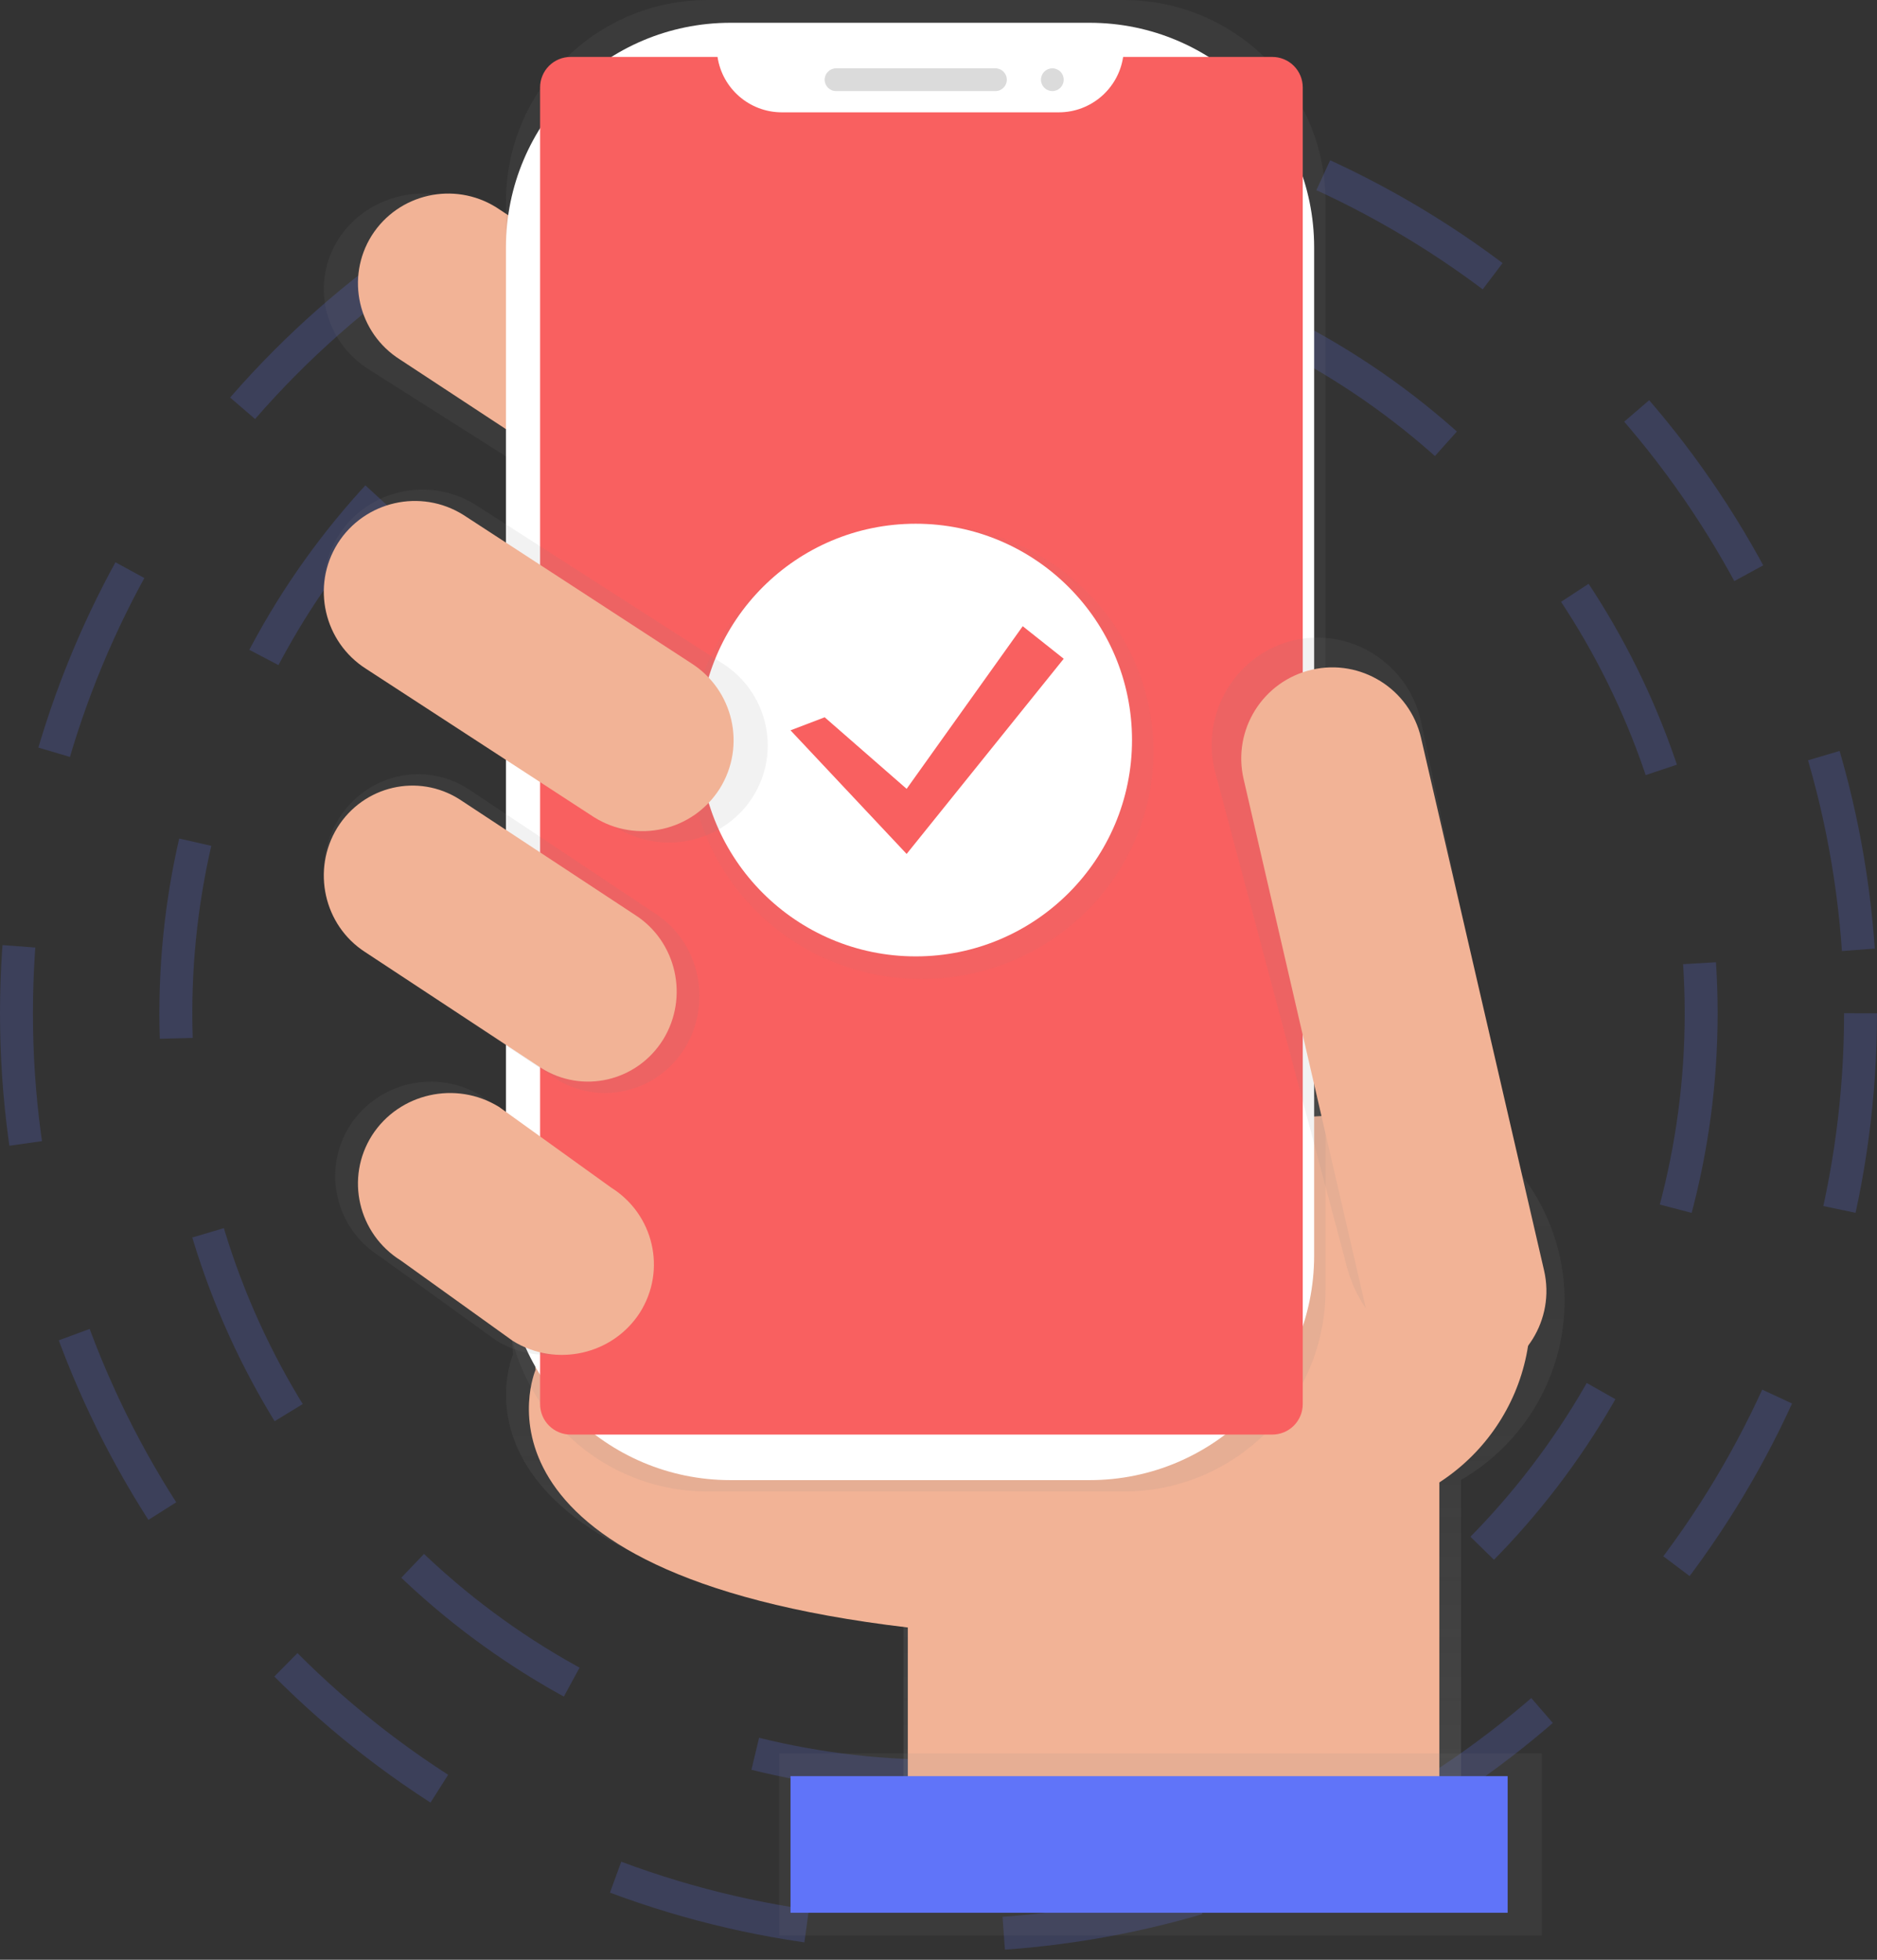 <svg width="114" height="119" viewBox="0 0 114 119" fill="none" xmlns="http://www.w3.org/2000/svg">
<rect x="0" y="0" width="114" height="119" fill="#333333" stroke="none"/>
<circle opacity="0.2" cx="57" cy="61.53" r="46.321" stroke="#6074F9" stroke-width="2" stroke-dasharray="12"/>
<circle opacity="0.2" cx="57" cy="61.531" r="56" stroke="#6074F9" stroke-width="2" stroke-dasharray="12"/>
<path d="M95.025 78.994C95.026 72.481 90.033 67.037 83.498 66.427C76.964 65.817 71.035 70.242 69.813 76.641L30.728 75.589L31.157 82.252C31.157 82.252 25.584 95.013 54.875 98.412V111.309H88.737V89.866C92.629 87.605 95.021 83.468 95.025 78.994Z" fill="url(#paint0_linear_646:2108)"/>
<path d="M32.526 83.187C32.526 83.187 27.213 95.532 55.137 98.825V111.308H87.42V78.25L32.111 76.74L32.526 83.187Z" fill="#F2B396"/>
<path d="M48.473 31.857C46.688 34.567 42.964 35.382 40.138 33.68L22.484 22.485C19.668 20.767 18.822 17.183 20.59 14.463C22.375 11.756 26.094 10.942 28.919 12.64L46.573 23.835C49.391 25.551 50.24 29.135 48.473 31.857Z" fill="url(#paint1_linear_646:2108)"/>
<path d="M47.864 30.64C46.246 33.185 42.87 33.949 40.307 32.352L24.296 21.832C21.742 20.219 20.975 16.854 22.578 14.3C24.196 11.755 27.573 10.991 30.136 12.588L46.144 23.102C48.702 24.714 49.471 28.084 47.864 30.64Z" fill="#F2B396"/>
<circle cx="80.852" cy="79.853" r="12.099" fill="#F2B396"/>
<path d="M30.728 12.25C30.728 5.485 36.213 0 42.978 0H68.256C75.022 0 80.506 5.485 80.506 12.25V78.318C80.506 85.083 75.022 90.568 68.256 90.568H42.978C36.213 90.568 30.728 85.083 30.728 78.318V12.25Z" fill="url(#paint2_linear_646:2108)"/>
<path d="M30.728 15.023C30.728 7.49 36.835 1.383 44.368 1.383H66.175C73.708 1.383 79.815 7.49 79.815 15.023V76.237C79.815 83.77 73.708 89.877 66.175 89.877H44.368C36.835 89.877 30.728 83.77 30.728 76.237V15.023Z" fill="white"/>
<path d="M68.214 3.457C67.922 5.387 66.267 6.816 64.316 6.821H47.474C45.524 6.815 43.87 5.386 43.579 3.457H34.656C34.164 3.457 33.693 3.652 33.345 3.999C32.998 4.347 32.803 4.818 32.803 5.31V85.257C32.802 85.749 32.997 86.221 33.344 86.568C33.691 86.916 34.163 87.111 34.654 87.111H77.27C77.762 87.112 78.233 86.917 78.581 86.569C78.928 86.222 79.123 85.75 79.123 85.259V5.311C79.124 4.819 78.929 4.348 78.582 4C78.234 3.652 77.763 3.457 77.272 3.457H68.214Z" fill="#F96060"/>
<path d="M50.086 4.84C50.086 4.458 50.396 4.148 50.778 4.148H60.457C60.839 4.148 61.148 4.458 61.148 4.84C61.148 5.222 60.839 5.531 60.457 5.531H50.778C50.396 5.531 50.086 5.222 50.086 4.84Z" fill="#DBDBDB"/>
<circle cx="63.914" cy="4.84" r="0.691" fill="#DBDBDB"/>
<path d="M88.296 81.418C84.846 82.225 82.479 79.949 81.681 76.462L73.755 46.69C72.967 43.189 75.121 39.7 78.577 38.881C82.038 38.084 85.487 40.263 86.297 43.759L92.764 74.299C93.562 77.788 91.744 80.611 88.296 81.418Z" fill="url(#paint3_linear_646:2108)"/>
<path d="M75.53 47.301C74.842 44.325 76.698 41.355 79.674 40.667C82.65 39.979 85.62 41.835 86.308 44.811L93.779 77.144C94.466 80.12 92.611 83.091 89.635 83.778C86.659 84.466 83.688 82.611 83.001 79.634L75.53 47.301Z" fill="#F2B396"/>
<path d="M47.321 106.469H93.642V117.53H47.321V106.469Z" fill="url(#paint4_linear_646:2108)"/>
<path d="M48.012 107.852H91.568V116.148H48.012V107.852Z" fill="#6074F9"/>
<path d="M41.606 63.619C39.914 66.368 36.382 67.194 33.702 65.468L22.339 57.899C19.668 56.157 18.866 52.522 20.543 49.763C22.235 47.013 25.766 46.187 28.446 47.913L39.809 55.482C42.48 57.224 43.283 60.859 41.606 63.619Z" fill="url(#paint5_linear_646:2108)"/>
<path d="M38.138 79.591C36.424 82.27 32.847 83.076 30.131 81.394L23.066 76.291C20.36 74.594 19.546 71.05 21.245 68.361C22.959 65.681 26.537 64.876 29.252 66.558L36.318 71.662C39.023 73.36 39.836 76.902 38.138 79.591Z" fill="url(#paint6_linear_646:2108)"/>
<g opacity="0.5">
<ellipse cx="55.966" cy="45.629" rx="14.085" ry="13.818" fill="url(#paint7_linear_646:2108)"/>
</g>
<circle cx="55.617" cy="44.938" r="13.136" fill="white"/>
<path d="M55.064 47.901L62.115 38.025L64.605 40.001L55.064 51.853L48.012 44.347L50.087 43.555L55.064 47.901Z" fill="#F96060"/>
<path d="M38.866 79.702C37.215 82.271 33.77 83.043 31.155 81.43L24.348 76.544C21.742 74.916 20.959 71.519 22.595 68.941C24.246 66.373 27.692 65.601 30.306 67.213L37.112 72.109C39.712 73.736 40.495 77.126 38.866 79.702Z" fill="#F2B396"/>
<path d="M40.276 63.124C38.686 65.677 35.369 66.444 32.851 64.841L22.177 57.812C19.668 56.195 18.914 52.819 20.489 50.257C22.079 47.705 25.396 46.938 27.914 48.54L38.589 55.569C41.097 57.187 41.851 60.562 40.276 63.124Z" fill="#F2B396"/>
<path d="M45.714 48.406C43.944 51.159 40.252 51.986 37.449 50.258L22.46 40.634C19.668 38.888 18.829 35.247 20.582 32.483C22.352 29.73 26.045 28.903 28.848 30.631L43.836 40.255C46.628 42.001 47.467 45.642 45.714 48.406Z" fill="url(#paint8_linear_646:2108)"/>
<path d="M43.711 47.892C42.077 50.468 38.669 51.242 36.082 49.624L22.246 40.621C19.668 38.989 18.893 35.583 20.512 32.997C22.145 30.421 25.554 29.647 28.141 31.265L41.975 40.268C44.553 41.9 45.329 45.306 43.711 47.892Z" fill="#F2B396"/>
<defs>
<linearGradient id="paint0_linear_646:2108" x1="95.031" y1="111.317" x2="95.031" y2="66.373" gradientUnits="userSpaceOnUse">
<stop stop-color="#808080" stop-opacity="0.25"/>
<stop offset="0.54" stop-color="#808080" stop-opacity="0.12"/>
<stop offset="1" stop-color="#808080" stop-opacity="0.1"/>
</linearGradient>
<linearGradient id="paint1_linear_646:2108" x1="15835.5" y1="6738.25" x2="15835.5" y2="3331.08" gradientUnits="userSpaceOnUse">
<stop stop-color="#808080" stop-opacity="0.25"/>
<stop offset="0.54" stop-color="#808080" stop-opacity="0.12"/>
<stop offset="1" stop-color="#808080" stop-opacity="0.1"/>
</linearGradient>
<linearGradient id="paint2_linear_646:2108" x1="43959.6" y1="59247.7" x2="43959.6" y2="6540.81" gradientUnits="userSpaceOnUse">
<stop stop-color="#808080" stop-opacity="0.25"/>
<stop offset="0.54" stop-color="#808080" stop-opacity="0.12"/>
<stop offset="1" stop-color="#808080" stop-opacity="0.1"/>
</linearGradient>
<linearGradient id="paint3_linear_646:2108" x1="17699.3" y1="25753.4" x2="17699.3" y2="13868.9" gradientUnits="userSpaceOnUse">
<stop stop-color="#808080" stop-opacity="0.25"/>
<stop offset="0.54" stop-color="#808080" stop-opacity="0.12"/>
<stop offset="1" stop-color="#808080" stop-opacity="0.1"/>
</linearGradient>
<linearGradient id="paint4_linear_646:2108" x1="33326.2" y1="9258.5" x2="33326.2" y2="8495.24" gradientUnits="userSpaceOnUse">
<stop stop-color="#808080" stop-opacity="0.25"/>
<stop offset="0.54" stop-color="#808080" stop-opacity="0.12"/>
<stop offset="1" stop-color="#808080" stop-opacity="0.1"/>
</linearGradient>
<linearGradient id="paint5_linear_646:2108" x1="11303.2" y1="9749.06" x2="11303.2" y2="7360.28" gradientUnits="userSpaceOnUse">
<stop stop-color="#808080" stop-opacity="0.25"/>
<stop offset="0.54" stop-color="#808080" stop-opacity="0.12"/>
<stop offset="1" stop-color="#808080" stop-opacity="0.1"/>
</linearGradient>
<linearGradient id="paint6_linear_646:2108" x1="9033.28" y1="10079" x2="9033.28" y2="8261.59" gradientUnits="userSpaceOnUse">
<stop stop-color="#808080" stop-opacity="0.25"/>
<stop offset="0.54" stop-color="#808080" stop-opacity="0.12"/>
<stop offset="1" stop-color="#808080" stop-opacity="0.1"/>
</linearGradient>
<linearGradient id="paint7_linear_646:2108" x1="12506.2" y1="10559.1" x2="12506.2" y2="5587.73" gradientUnits="userSpaceOnUse">
<stop stop-color="#808080" stop-opacity="0.25"/>
<stop offset="0.54" stop-color="#808080" stop-opacity="0.12"/>
<stop offset="1" stop-color="#808080" stop-opacity="0.1"/>
</linearGradient>
<linearGradient id="paint8_linear_646:2108" x1="13786" y1="8595.07" x2="13786" y2="5658.23" gradientUnits="userSpaceOnUse">
<stop stop-color="#808080" stop-opacity="0.25"/>
<stop offset="0.54" stop-color="#808080" stop-opacity="0.12"/>
<stop offset="1" stop-color="#808080" stop-opacity="0.1"/>
</linearGradient>
</defs>
</svg>
